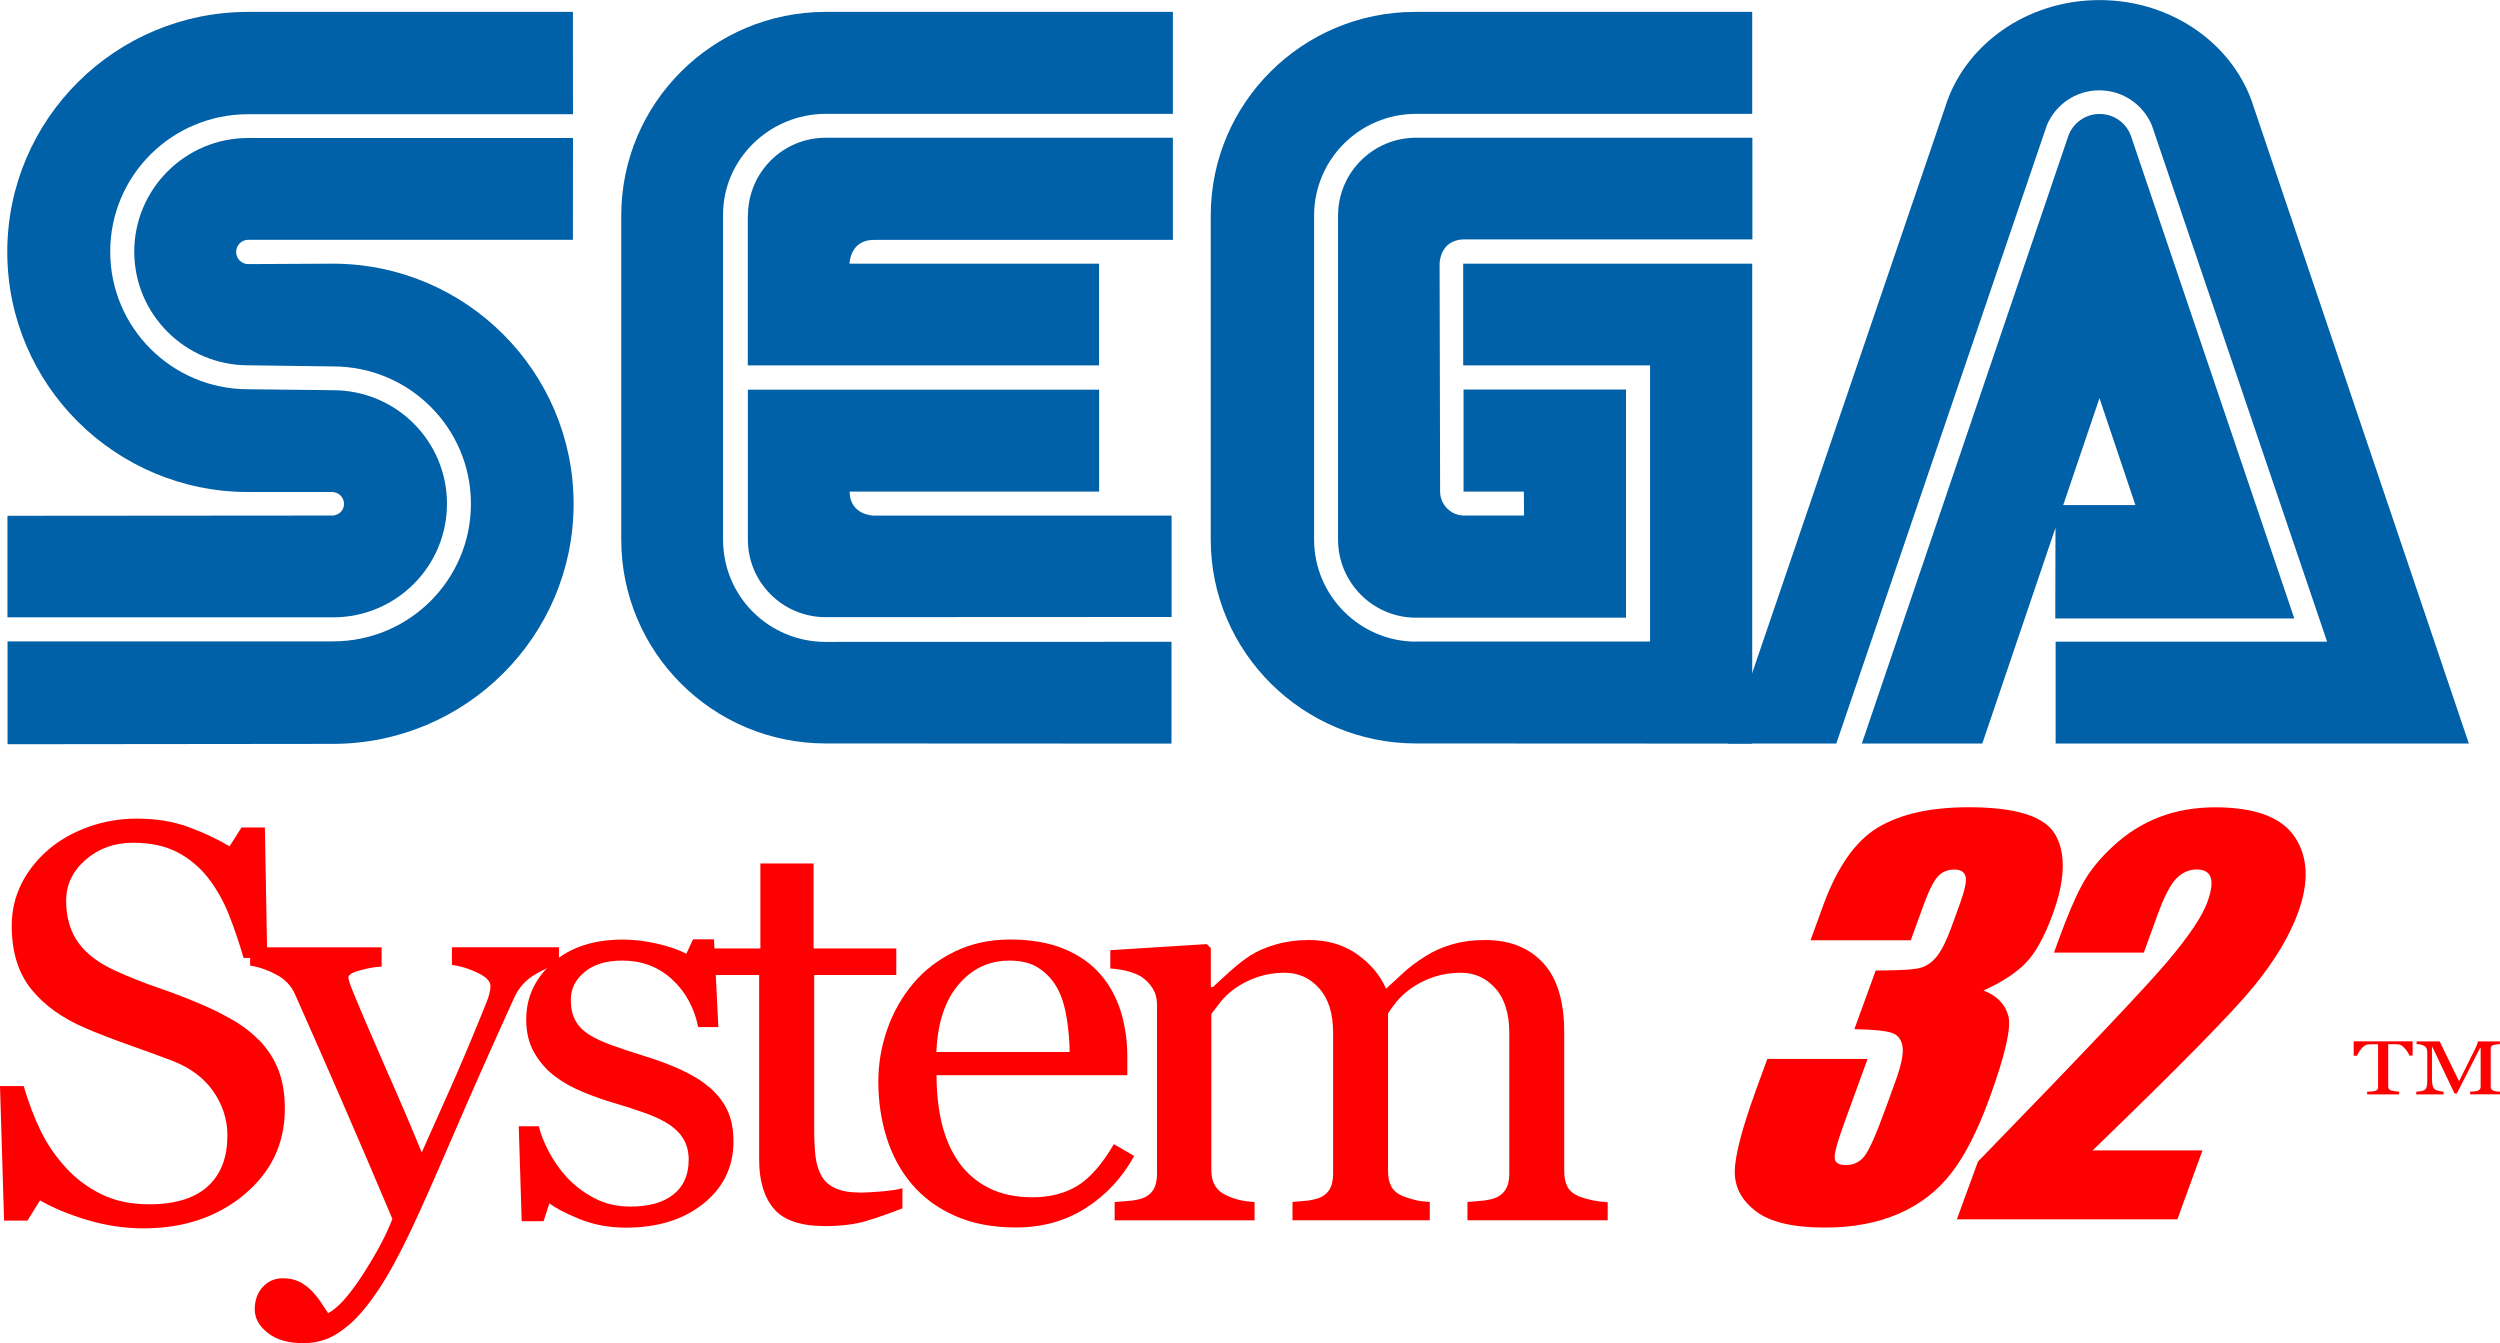<?xml version="1.0" encoding="UTF-8"?>
<svg id="Calque_2" data-name="Calque 2" xmlns="http://www.w3.org/2000/svg" viewBox="0 0 288.05 154.77">
  <g id="Calque_1-2" data-name="Calque 1">
    <g>
      <g>
        <g>
          <path d="m.85,85.75l37.48-.04c15.33,0,27.76-12.39,27.76-27.65s-12.43-27.68-27.76-27.68l-9.73.05c-.77,0-1.39-.63-1.39-1.4s.62-1.4,1.39-1.4h37.41s.01-11.73.01-11.73H28.59c-7.24,0-13.12,5.88-13.12,13.1s5.89,13.09,13.12,13.09l9.78.13c8.78,0,15.89,7.08,15.89,15.83s-7.11,15.85-15.89,15.85H.87v11.86" style="fill: #0060a8; stroke-width: 0px;"/>
          <path d="m.87,71.13h37.5c7.26,0,13.13-5.86,13.13-13.09s-5.87-13.08-13.13-13.08l-9.78-.11c-8.77,0-15.89-7.09-15.89-15.86s7.12-15.83,15.89-15.83h37.43s-.01-11.79-.01-11.79H28.6C13.28,1.37.84,13.75.84,29.03s12.44,27.66,27.76,27.66h9.68c.74.01,1.36.61,1.36,1.37s-.62,1.34-1.36,1.34l-37.42.03v11.7" style="fill: #0060a8; stroke-width: 0px;"/>
          <path d="m95.14,73.96c-6.5,0-11.83-5.18-11.83-11.8V24.72c0-6.36,5.33-11.6,11.83-11.6h40s0-11.75,0-11.75h-40c-13.02,0-23.56,10.51-23.56,23.48v37.31c0,12.97,10.54,23.5,23.56,23.5l39.84.02v-11.73s-39.84.01-39.84.01" style="fill: #0060a8; stroke-width: 0px;"/>
          <path d="m86.18,24.85c0-4.96,3.99-8.98,8.96-8.98h40v11.77h-34.46c-2.76,0-2.8,2.74-2.8,2.74h28.75v11.72h-40.47v-17.25" style="fill: #0060a8; stroke-width: 0px;"/>
          <path d="m95.14,71.11c-4.95,0-8.97-4-8.97-8.94v-17.27h40.47v11.74h-28.75c.04,2.76,2.8,2.77,2.8,2.77h34.3v11.68s-39.83.02-39.83.02" style="fill: #0060a8; stroke-width: 0px;"/>
          <path d="m163.18,73.93c-6.48,0-11.77-5.28-11.77-11.77V24.85c0-6.49,5.26-11.73,11.74-11.73h38.74V1.37h-38.83c-13.01,0-23.56,10.51-23.56,23.48v37.31c0,12.97,10.64,23.5,23.65,23.5l38.74.02V30.38h-33.3v11.72h21.53v31.82h-26.95" style="fill: #0060a8; stroke-width: 0px;"/>
          <path d="m154.17,62.16c0,4.97,4.02,9.01,8.98,9.01h24.2v-26.29h-18.72v11.76h6.95l.02,2.76h-6.92c-1.51,0-2.75-1.25-2.75-2.76l-.06-26.26s0-2.73,2.78-2.8h33.26v-11.71s-38.76,0-38.76,0c-4.96,0-8.98,4.02-8.98,8.98v37.31" style="fill: #0060a8; stroke-width: 0px;"/>
          <path d="m238.3,15.7c.52-1.49,1.94-2.57,3.62-2.57s3.11,1.08,3.62,2.57l18.81,55.56h-27.54l.03-13.07h9.2l-4.14-12.31-13.5,39.79h-13.88l23.78-69.97" style="fill: #0060a8; stroke-width: 0px;"/>
          <path d="m268.14,73.93h-31.29v11.74h47.61l-24.76-73.26c-2.17-7.15-9.32-12.4-17.79-12.4s-15.61,5.23-17.8,12.37l-24.99,73.29h12.46l24.26-71.24c.99-2.36,3.31-4.02,6.04-4.02s5.05,1.66,6.05,4.01l20.2,59.52" style="fill: #0060a8; stroke-width: 0px;"/>
        </g>
        <g>
          <path d="m29.86,119.84c1.01,1.06,1.76,2.23,2.24,3.49.48,1.27.72,2.74.72,4.42,0,4-1.56,7.29-4.68,9.89s-6.99,3.89-11.61,3.89c-2.13,0-4.26-.31-6.4-.94-2.13-.63-3.97-1.39-5.52-2.28l-1.45,2.33H.47l-.47-15.5h2.73c.56,1.91,1.22,3.64,1.97,5.18s1.74,2.98,2.98,4.32c1.17,1.26,2.53,2.25,4.09,3,1.56.75,3.37,1.12,5.44,1.12,1.55,0,2.9-.19,4.06-.57,1.16-.38,2.09-.93,2.81-1.63.72-.7,1.25-1.53,1.6-2.48.35-.95.52-2.04.52-3.27,0-1.81-.54-3.5-1.62-5.06s-2.68-2.75-4.81-3.56c-1.46-.55-3.13-1.16-5.02-1.83-1.89-.67-3.51-1.3-4.88-1.89-2.69-1.15-4.79-2.65-6.28-4.51-1.49-1.86-2.24-4.29-2.24-7.29,0-1.72.37-3.33,1.11-4.82.74-1.49,1.79-2.82,3.16-3.99,1.3-1.11,2.84-1.97,4.61-2.6,1.77-.63,3.62-.94,5.55-.94,2.2,0,4.17.32,5.91.96,1.74.64,3.33,1.38,4.76,2.23l1.38-2.17h2.69l.27,15.03h-2.73c-.49-1.72-1.05-3.37-1.67-4.94-.62-1.57-1.42-3-2.41-4.28-.97-1.23-2.14-2.22-3.53-2.95-1.39-.73-3.1-1.1-5.12-1.1-2.13,0-3.95.65-5.45,1.95-1.5,1.3-2.26,2.88-2.26,4.75s.48,3.58,1.45,4.87c.96,1.29,2.37,2.34,4.21,3.17,1.64.75,3.25,1.39,4.83,1.93,1.58.54,3.11,1.12,4.59,1.74,1.35.55,2.64,1.18,3.89,1.88,1.25.7,2.33,1.52,3.25,2.46Z" style="fill: red; stroke-width: 0px;"/>
          <path d="m29.35,150.88c0-1.06.31-1.93.93-2.6.62-.67,1.39-1,2.31-1,.72,0,1.33.13,1.85.38.52.25.98.58,1.38.98.34.32.69.75,1.08,1.3.38.55.68,1,.91,1.36,1.12-.57,2.46-2.07,4.02-4.49,1.56-2.42,2.69-4.54,3.38-6.37-2.13-5.04-4.06-9.55-5.79-13.52-1.73-3.98-3.53-8.09-5.42-12.34-.43-.98-1.14-1.74-2.15-2.28s-2.02-.89-3.03-1.04v-2.11h15.15v2.23c-.67.02-1.48.15-2.42.4s-1.41.53-1.41.84c0,.13.05.34.15.64s.22.61.35.92c.85,2.1,2.15,5.14,3.89,9.1,1.75,3.96,3.1,7.13,4.06,9.51,1.01-2.27,2.06-4.63,3.15-7.06,1.09-2.43,2.31-5.31,3.66-8.62.16-.4.38-.96.67-1.67.29-.71.44-1.32.44-1.83,0-.55-.51-1.07-1.53-1.55-1.02-.48-1.99-.77-2.91-.88v-2.04h12.33v1.98c-.67.11-1.56.47-2.66,1.1-1.1.63-1.92,1.51-2.46,2.66-2.67,5.87-5.04,11.22-7.12,16.05s-3.65,8.38-4.73,10.66c-1.41,2.98-2.68,5.3-3.79,6.97s-2.19,2.98-3.25,3.94c-1.03.89-1.97,1.49-2.81,1.8-.84.31-1.71.46-2.61.46-1.75,0-3.13-.39-4.12-1.18-1-.79-1.5-1.69-1.5-2.71Z" style="fill: red; stroke-width: 0px;"/>
          <path d="m81.65,125.2c.92.77,1.63,1.65,2.12,2.65s.74,2.22.74,3.67c0,2.91-1.15,5.3-3.45,7.15-2.3,1.85-5.28,2.78-8.94,2.78-1.93,0-3.71-.33-5.34-.99s-2.79-1.27-3.48-1.82l-.67,2.07h-2.52l-.34-10.94h2.32c.18.83.56,1.8,1.14,2.91.58,1.11,1.29,2.11,2.12,3.01.88.94,1.92,1.73,3.15,2.37,1.22.64,2.6.96,4.12.96,2.15,0,3.81-.46,4.98-1.4,1.17-.93,1.75-2.26,1.75-4,0-.89-.19-1.66-.56-2.31-.37-.65-.92-1.22-1.63-1.71-.74-.49-1.65-.93-2.73-1.32s-2.28-.78-3.6-1.17c-1.06-.3-2.23-.71-3.52-1.23s-2.4-1.13-3.32-1.83c-.99-.74-1.8-1.66-2.42-2.74-.63-1.08-.94-2.36-.94-3.83,0-2.57,1.01-4.75,3.03-6.54,2.02-1.79,4.72-2.68,8.11-2.68,1.3,0,2.63.16,3.99.48,1.36.32,2.46.7,3.32,1.15l.77-1.66h2.42l.5,10.11h-2.32c-.47-2.26-1.49-4.11-3.05-5.53-1.56-1.42-3.46-2.13-5.71-2.13-1.84,0-3.29.44-4.34,1.32-1.06.88-1.58,1.94-1.58,3.18,0,.96.17,1.75.52,2.39.35.64.87,1.18,1.57,1.63.67.43,1.52.82,2.54,1.2,1.02.37,2.28.79,3.79,1.26,1.48.45,2.88.97,4.19,1.56,1.31.6,2.4,1.25,3.25,1.98Z" style="fill: red; stroke-width: 0px;"/>
          <path d="m103.96,139.23c-1.46.57-2.84,1.06-4.14,1.45-1.3.39-2.9.59-4.78.59-2.78,0-4.74-.67-5.87-1.99-1.13-1.33-1.7-3.21-1.7-5.63v-21.31h-5.99v-3.06h6.13v-9.79h6.13v9.79h9.53v3.06h-9.46v17.58c0,1.32.05,2.42.15,3.3.1.88.34,1.65.72,2.31.36.62.9,1.08,1.62,1.4.72.32,1.68.48,2.9.48.56,0,1.39-.05,2.47-.14,1.09-.1,1.86-.22,2.31-.37v2.33Z" style="fill: red; stroke-width: 0px;"/>
          <path d="m130.68,133.2c-1.39,2.51-3.25,4.51-5.59,6s-5.02,2.23-8.04,2.23c-2.67,0-5.01-.45-7.02-1.34-2.01-.89-3.66-2.11-4.96-3.64-1.3-1.53-2.27-3.32-2.91-5.36-.64-2.04-.96-4.2-.96-6.48,0-2.04.34-4.05,1.03-6.01.68-1.97,1.69-3.74,3.01-5.31,1.28-1.51,2.87-2.73,4.76-3.65,1.9-.92,4.02-1.39,6.38-1.39s4.5.36,6.23,1.08c1.73.72,3.13,1.71,4.21,2.97,1.03,1.19,1.8,2.6,2.31,4.21.5,1.62.76,3.37.76,5.26v2.11h-21.98c0,2.07.21,3.94.62,5.63.42,1.68,1.07,3.17,1.97,4.44.88,1.24,2.02,2.21,3.43,2.93,1.41.71,3.1,1.07,5.05,1.07s3.72-.44,5.17-1.33c1.45-.89,2.84-2.49,4.19-4.79l2.36,1.37Zm-7.44-12c0-1.19-.11-2.46-.32-3.82-.21-1.36-.56-2.49-1.03-3.4-.52-.97-1.22-1.77-2.12-2.38-.9-.62-2.05-.92-3.47-.92-2.36,0-4.31.93-5.87,2.78s-2.41,4.44-2.54,7.75h15.35Z" style="fill: red; stroke-width: 0px;"/>
          <path d="m185.24,140.6h-16.16v-2.11c.52-.04,1.04-.08,1.56-.13.53-.04.99-.13,1.4-.25.63-.19,1.09-.53,1.4-1s.46-1.1.46-1.87v-16.24c0-2.21-.53-3.92-1.6-5.12-1.07-1.2-2.4-1.8-3.99-1.8-1.1,0-2.13.16-3.1.48-.96.32-1.85.77-2.66,1.34-.65.47-1.19.97-1.63,1.51-.44.54-.77,1-.99,1.36v18.15c0,.75.13,1.36.4,1.83s.73.84,1.38,1.1c.52.19.98.33,1.4.43.41.1.96.17,1.63.21v2.11h-15.82v-2.11c.52-.04,1.02-.08,1.5-.13.48-.04.93-.13,1.33-.25.63-.19,1.09-.53,1.4-1,.3-.48.45-1.1.45-1.87v-16.24c0-2.21-.53-3.92-1.6-5.12-1.07-1.2-2.4-1.8-4-1.8-1.1,0-2.14.17-3.1.49-.97.33-1.86.78-2.67,1.36-.65.47-1.2,1-1.65,1.58-.45.59-.79,1.03-1.01,1.32v18.03c0,.72.16,1.33.47,1.82.31.49.79.86,1.41,1.12.47.21.95.37,1.45.48.49.11,1.04.18,1.65.22v2.11h-16.12v-2.11c.52-.04,1.05-.08,1.6-.13.55-.04,1.03-.13,1.43-.25.63-.19,1.09-.53,1.4-1,.3-.48.45-1.1.45-1.86v-19.53c0-.68-.16-1.29-.49-1.83-.33-.54-.78-1-1.36-1.39-.43-.25-.95-.46-1.58-.62-.63-.16-1.28-.26-1.95-.3v-2.11l11.11-.7.47.45v4.5h.24c.56-.53,1.25-1.16,2.05-1.88.81-.72,1.56-1.31,2.25-1.75.79-.51,1.77-.94,2.95-1.28,1.18-.34,2.45-.51,3.82-.51,2.15,0,4.01.55,5.55,1.64,1.55,1.1,2.66,2.42,3.33,3.97.81-.74,1.52-1.4,2.13-1.96.62-.56,1.43-1.17,2.44-1.8.85-.55,1.85-1,3.01-1.34,1.15-.34,2.44-.51,3.85-.51,2.8,0,5.02.87,6.65,2.62,1.63,1.74,2.45,4.42,2.45,8.04v15.98c0,.75.13,1.36.4,1.83.27.48.73.84,1.38,1.1.52.19,1.03.33,1.53.43.51.1,1.07.17,1.7.21v2.11Z" style="fill: red; stroke-width: 0px;"/>
        </g>
        <g>
          <path d="m277.99,121.63h-.38c-.03-.1-.09-.23-.18-.37-.09-.14-.18-.28-.29-.4-.11-.13-.23-.25-.36-.35-.13-.1-.26-.16-.38-.17-.11-.01-.26-.02-.43-.03-.17,0-.33,0-.48,0h-.32v4.9c0,.09.03.18.08.26.05.08.14.14.27.18.07.02.2.05.41.08.21.03.38.05.49.06v.31h-3.68v-.31c.1,0,.26-.02.47-.03s.36-.04.44-.06c.12-.04.21-.09.27-.16.06-.07.08-.16.08-.28v-4.94h-.32c-.11,0-.25,0-.42,0-.17,0-.33.01-.48.03-.12.01-.25.07-.38.17-.13.1-.25.22-.36.35-.11.13-.21.27-.29.41s-.14.27-.18.36h-.38v-1.66h6.79v1.66Z" style="fill: red; stroke-width: 0px;"/>
          <path d="m288.05,126.09h-3.44v-.31c.12,0,.29-.01.48-.03.2-.02.33-.04.4-.07.11-.05.2-.12.25-.19.05-.07.08-.16.08-.27v-4.45h-.08l-2.66,5.22h-.27l-2.53-5.32h-.07v3.65c0,.35.03.62.09.81.06.18.14.32.26.4.08.06.25.12.5.17.25.05.42.08.49.09v.31h-3.15v-.31c.17-.01.34-.03.52-.06.18-.03.32-.08.42-.14.13-.08.22-.2.26-.37.05-.17.07-.45.07-.84v-3.13c0-.18-.03-.33-.08-.44-.06-.12-.13-.21-.24-.28-.11-.08-.25-.13-.42-.17s-.33-.06-.49-.06v-.31h2.66l2.23,4.59,1.91-3.84c.07-.14.13-.29.18-.44.05-.15.08-.26.08-.31h2.54v.31c-.1,0-.23.02-.39.04-.16.02-.28.04-.35.06-.12.03-.21.09-.25.17s-.07.17-.07.26v4.41c0,.1.02.19.07.25.04.07.13.13.25.18.07.03.18.06.35.08.17.02.3.04.4.04v.31Z" style="fill: red; stroke-width: 0px;"/>
        </g>
      </g>
      <g>
        <path d="m228.55,114.13c1.54.6,2.49,1.57,2.85,2.92s-.36,4.52-2.18,9.51c-1.35,3.7-2.81,6.58-4.4,8.62s-3.6,3.6-6.04,4.66c-2.45,1.06-5.28,1.6-8.5,1.6-3.66,0-6.31-.62-7.94-1.86-1.64-1.24-2.46-2.75-2.46-4.55,0-1.79.8-4.9,2.41-9.34l1.34-3.68h11.55l-2.75,7.57c-.73,2.01-1.08,3.29-1.04,3.84.04.55.47.82,1.29.82.9,0,1.61-.35,2.15-1.04s1.34-2.49,2.4-5.41l1.17-3.22c.65-1.78.92-3.09.82-3.91-.1-.82-.49-1.37-1.18-1.63-.69-.26-2.15-.41-4.38-.45l2.46-6.76c2.74,0,4.48-.1,5.2-.32.72-.21,1.36-.67,1.9-1.38.54-.71,1.09-1.82,1.64-3.34l.94-2.59c.59-1.63.82-2.7.67-3.22-.15-.52-.57-.78-1.27-.78-.8,0-1.45.27-1.94.82-.49.55-1.07,1.71-1.71,3.5l-1.39,3.83h-11.55l1.44-3.97c1.62-4.45,3.72-7.46,6.31-9.02,2.59-1.56,6.08-2.34,10.49-2.34,5.51,0,8.85,1.08,10.02,3.25,1.17,2.17,1.06,5.17-.34,9.03-.95,2.61-1.99,4.49-3.11,5.65s-2.75,2.22-4.87,3.18Z" style="fill: red; stroke-width: 0px;"/>
        <path d="m253.77,132.55l-2.89,7.94h-25.41l2.43-6.65c12.04-12.39,19.3-20.06,21.79-23,2.49-2.94,4.04-5.24,4.64-6.89.46-1.27.59-2.21.39-2.83-.2-.62-.74-.94-1.62-.94s-1.66.35-2.34,1.04-1.39,2.06-2.14,4.11l-1.61,4.43h-10.35l.62-1.7c.95-2.61,1.83-4.67,2.65-6.17.81-1.51,2.01-2.99,3.59-4.44,1.58-1.46,3.34-2.56,5.29-3.31s4.1-1.12,6.44-1.12c4.59,0,7.65,1.15,9.17,3.44,1.52,2.29,1.64,5.19.36,8.7-.97,2.67-2.66,5.49-5.07,8.46-2.41,2.97-8.61,9.28-18.6,18.93h12.67Z" style="fill: red; stroke-width: 0px;"/>
      </g>
    </g>
  </g>
</svg>